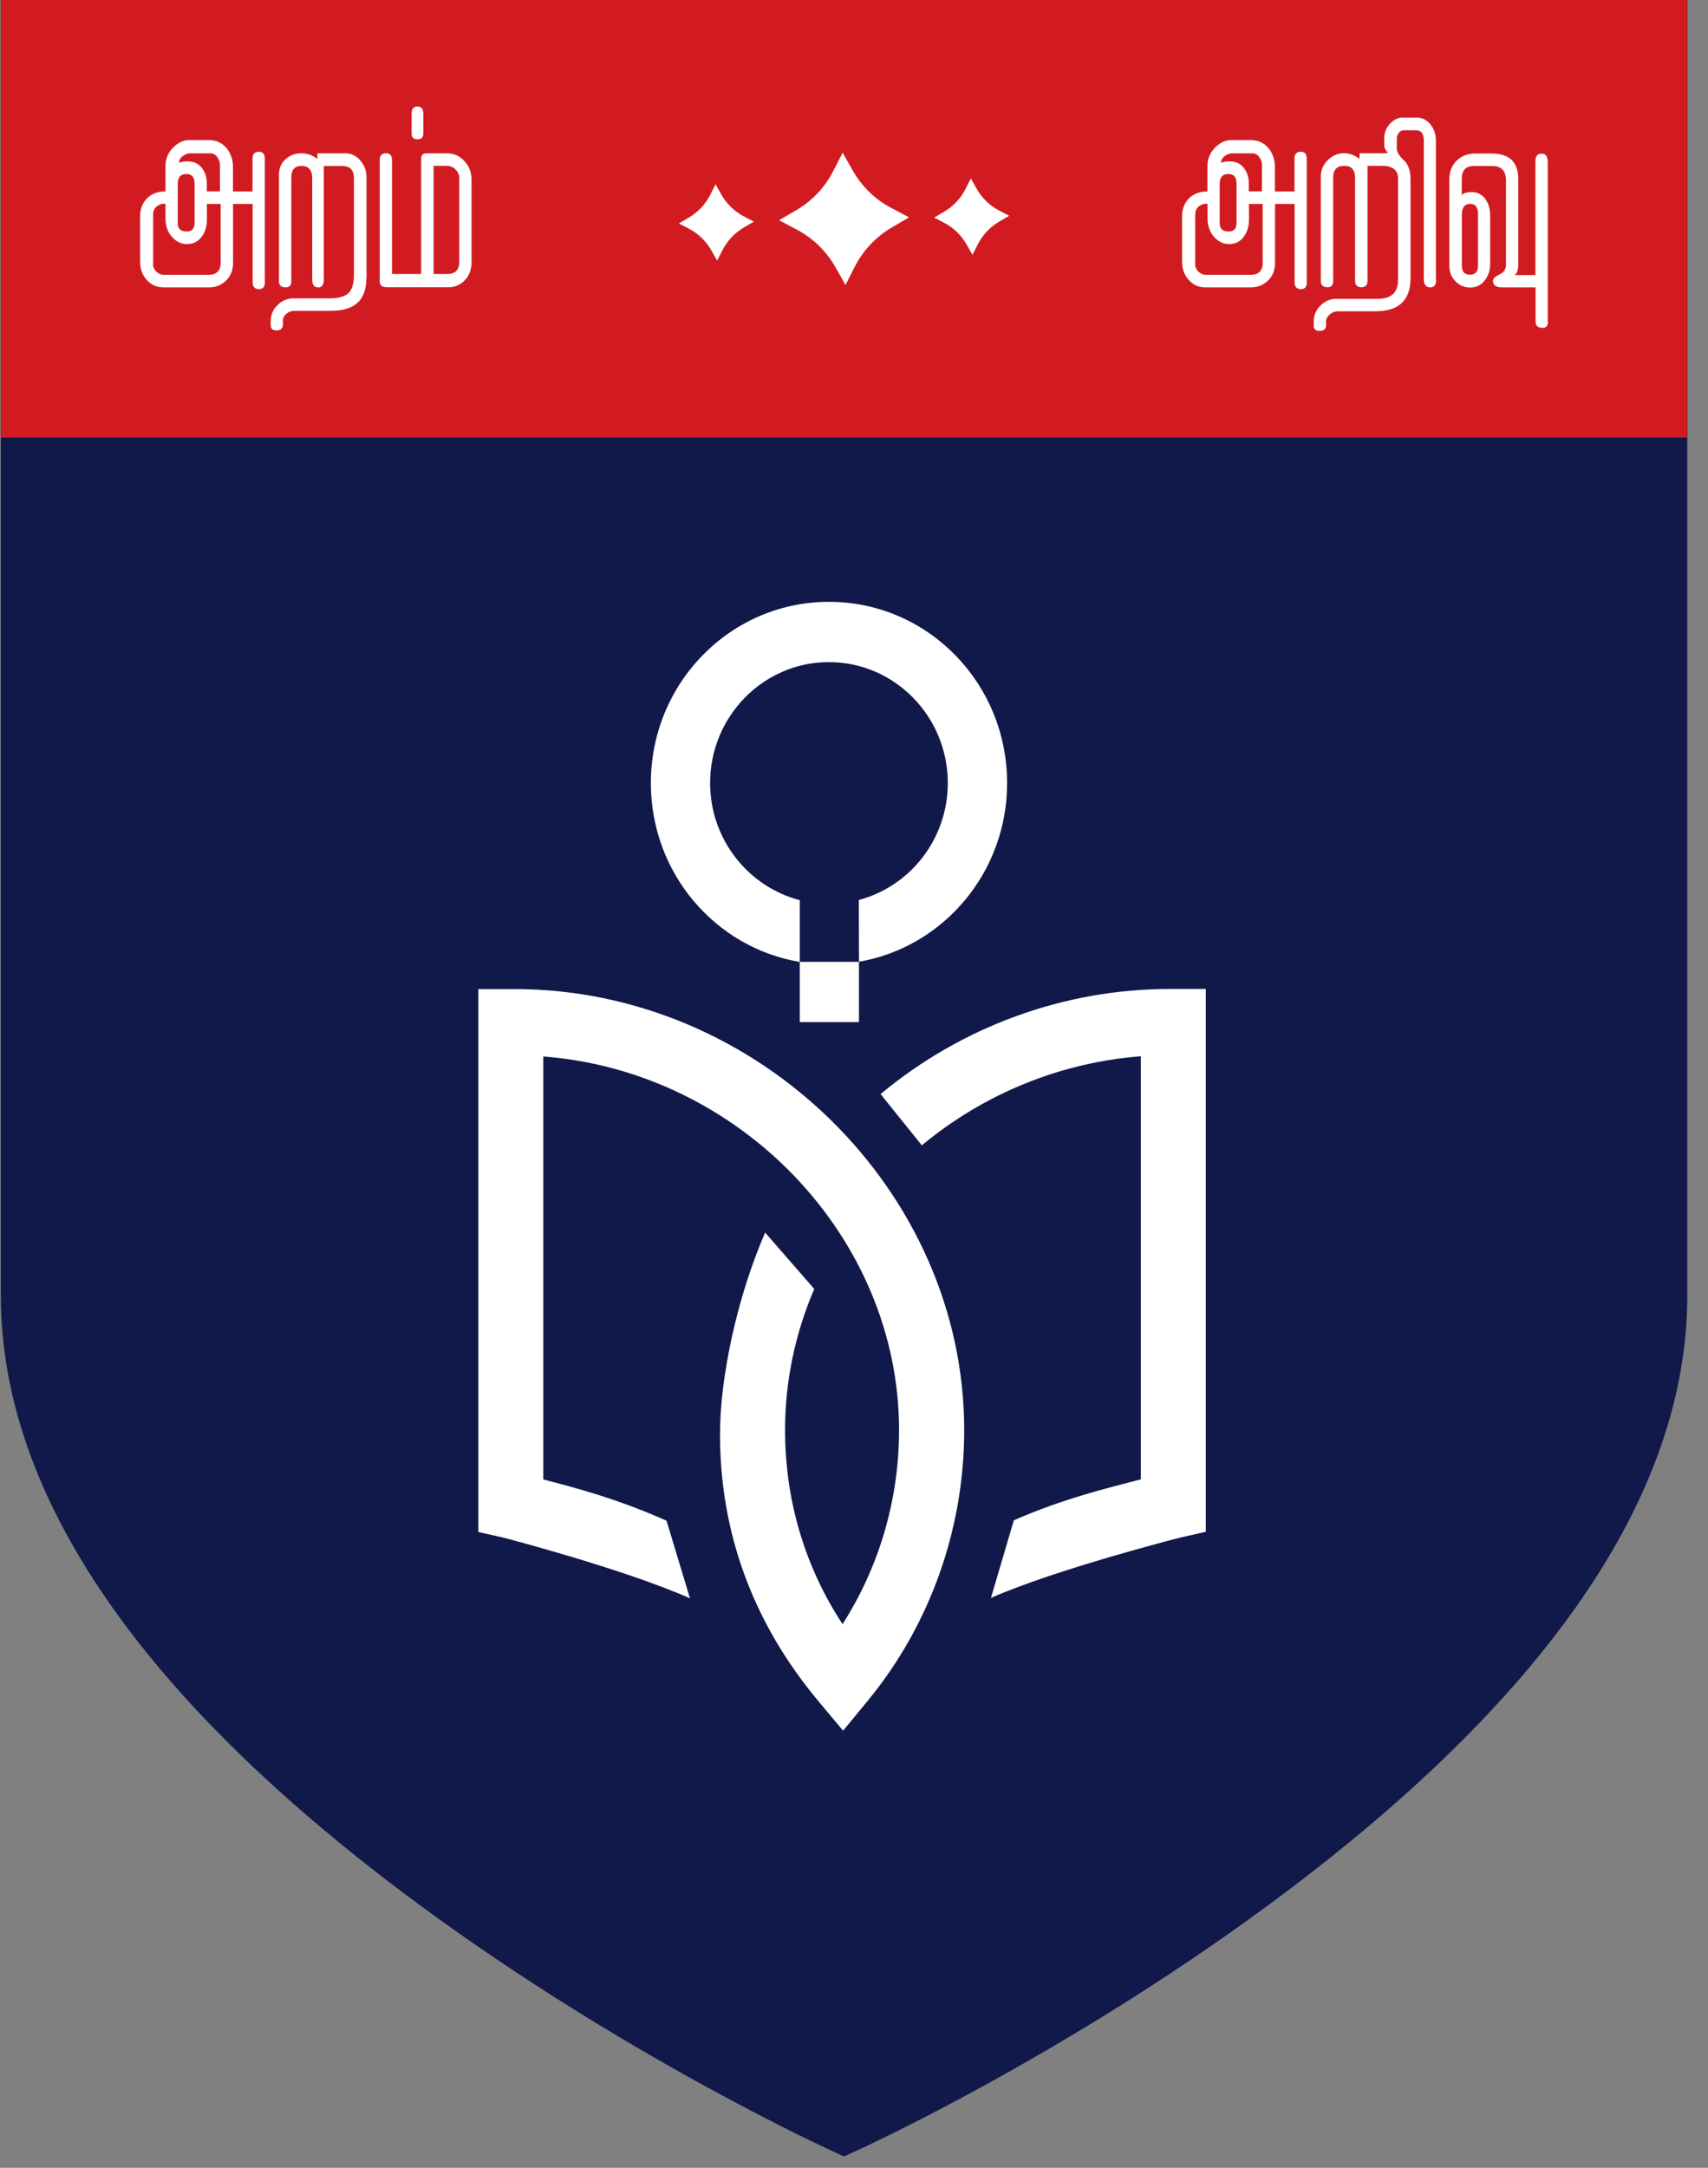 <svg width="82" height="104" viewBox="0 0 82 104" fill="none" xmlns="http://www.w3.org/2000/svg" xmlns:xlink="http://www.w3.org/1999/xlink">
<rect x="0" y="0" width="82" height="104" fill="#808080" stroke="none"/>
<path d="M80.997,0L0.04,0L0.04,62.152C0.04,71.735 6.81,81.574 20.164,91.404C29.945,98.603 39.559,103.015 39.965,103.2L40.521,103.457L41.081,103.2C41.487,103.015 51.101,98.608 60.882,91.404C74.236,81.574 81.006,71.73 81.006,62.147L81.006,0L80.997,0Z" fill="#10194A"/>
<rect  x="0.04" y="0" width="80.957" height="20.99" fill="#D21B21"/>
<path d="M12.716,13.553C12.716,13.767 12.618,13.871 12.432,13.871C12.226,13.871 12.128,13.757 12.128,13.534L12.128,9.783L11.19,9.783L11.19,12.613C11.19,12.959 11.078,13.24 10.854,13.458C10.629,13.676 10.363,13.786 10.055,13.786L7.833,13.786C7.524,13.786 7.263,13.667 7.048,13.434C6.833,13.197 6.726,12.902 6.726,12.546L6.726,10.376C6.726,10.029 6.838,9.745 7.053,9.521C7.272,9.298 7.571,9.184 7.945,9.184L7.945,7.968C7.945,7.627 8.066,7.332 8.304,7.085C8.547,6.843 8.804,6.72 9.079,6.72L10.036,6.72C10.377,6.72 10.662,6.853 10.891,7.123C11.087,7.38 11.185,7.674 11.185,8.011L11.185,9.184L12.123,9.184L12.123,7.612C12.123,7.389 12.226,7.28 12.427,7.28C12.618,7.28 12.712,7.394 12.712,7.612L12.712,13.558L12.716,13.553ZM10.592,12.58L10.592,9.783L9.934,9.783L9.934,10.538C9.934,10.875 9.845,11.15 9.672,11.373C9.499,11.597 9.266,11.711 8.972,11.711C8.701,11.711 8.458,11.597 8.253,11.359C8.043,11.126 7.945,10.827 7.945,10.466L7.945,9.783C7.8,9.759 7.669,9.797 7.538,9.892C7.412,9.987 7.352,10.12 7.352,10.291L7.352,12.708C7.352,12.822 7.403,12.926 7.506,13.031C7.609,13.13 7.73,13.183 7.861,13.183L10.022,13.183C10.405,13.183 10.597,12.983 10.597,12.58M9.341,10.694L9.341,8.809C9.341,8.5 9.21,8.348 8.953,8.348C8.673,8.348 8.533,8.505 8.533,8.809L8.533,10.713C8.533,10.979 8.678,11.107 8.972,11.107C9.215,11.107 9.341,10.97 9.341,10.694ZM10.559,9.179L10.559,7.892C10.559,7.769 10.513,7.65 10.429,7.532C10.34,7.413 10.233,7.356 10.097,7.356L9.14,7.356C9.009,7.356 8.883,7.403 8.771,7.489C8.654,7.579 8.598,7.684 8.598,7.807C8.696,7.764 8.836,7.741 9.019,7.741C9.299,7.741 9.523,7.845 9.686,8.049C9.85,8.253 9.929,8.505 9.929,8.795L9.929,9.179L10.555,9.179L10.559,9.179Z" fill="#FFFFFF"/>
<path d="M17.586,13.368C17.586,14.394 17.026,14.911 15.901,14.911L14.131,14.911C13.986,14.911 13.86,14.959 13.748,15.054C13.636,15.149 13.585,15.248 13.585,15.348L13.585,15.547C13.585,15.747 13.482,15.851 13.281,15.851C13.09,15.851 12.997,15.771 12.997,15.604L12.997,15.405C12.997,15.106 13.104,14.849 13.323,14.636C13.543,14.422 13.795,14.313 14.075,14.313L15.845,14.313C16.26,14.313 16.554,14.227 16.732,14.061C16.905,13.89 16.993,13.596 16.993,13.168L16.993,8.553C16.993,8.158 16.807,7.964 16.424,7.964L15.546,7.964L15.546,13.406C15.546,13.662 15.457,13.79 15.284,13.79C15.088,13.79 14.99,13.667 14.99,13.42L14.99,8.548C14.99,8.158 14.818,7.959 14.472,7.959C14.15,7.959 13.986,8.144 13.986,8.515L13.986,13.486C13.986,13.686 13.898,13.786 13.716,13.786C13.501,13.786 13.393,13.691 13.393,13.501L13.393,8.377C13.393,8.078 13.496,7.831 13.706,7.641C13.916,7.451 14.169,7.356 14.463,7.356C14.757,7.356 15.009,7.446 15.238,7.622L15.238,7.356L16.587,7.356C16.863,7.356 17.101,7.47 17.297,7.698C17.498,7.926 17.596,8.196 17.596,8.51L17.596,13.363L17.586,13.368Z" fill="#FFFFFF"/>
<path d="M22.643,12.513C22.643,12.917 22.531,13.225 22.311,13.449C22.092,13.672 21.835,13.781 21.541,13.781L18.576,13.781C18.343,13.781 18.23,13.686 18.23,13.496L18.23,7.684C18.23,7.46 18.333,7.351 18.534,7.351C18.725,7.351 18.819,7.465 18.819,7.684L18.819,13.145L20.219,13.145L20.219,7.622C20.219,7.446 20.299,7.356 20.462,7.356L21.461,7.356C21.788,7.356 22.068,7.479 22.293,7.726C22.521,7.973 22.638,8.268 22.638,8.614L22.638,12.518L22.643,12.513ZM20.322,6.416C20.322,6.596 20.229,6.682 20.042,6.682C19.855,6.682 19.762,6.591 19.762,6.416L19.762,5.447C19.762,5.224 19.855,5.11 20.042,5.11C20.229,5.11 20.322,5.224 20.322,5.447L20.322,6.416ZM22.05,12.546L22.05,8.557C22.05,8.391 21.989,8.249 21.868,8.13C21.746,8.011 21.602,7.954 21.433,7.954L20.817,7.954L20.817,13.145L21.485,13.145C21.863,13.145 22.05,12.945 22.05,12.546Z" fill="#FFFFFF"/>
<path d="M62.741,13.553C62.741,13.767 62.643,13.871 62.456,13.871C62.251,13.871 62.153,13.757 62.153,13.534L62.153,9.783L61.214,9.783L61.214,12.613C61.214,12.959 61.102,13.24 60.878,13.458C60.654,13.676 60.388,13.786 60.08,13.786L57.857,13.786C57.549,13.786 57.287,13.667 57.073,13.434C56.858,13.197 56.75,12.902 56.75,12.546L56.75,10.376C56.75,10.029 56.863,9.745 57.077,9.521C57.297,9.298 57.596,9.184 57.969,9.184L57.969,7.968C57.969,7.627 58.091,7.332 58.329,7.085C58.571,6.843 58.828,6.72 59.104,6.72L60.061,6.72C60.402,6.72 60.687,6.853 60.915,7.123C61.111,7.38 61.209,7.674 61.209,8.011L61.209,9.184L62.148,9.184L62.148,7.612C62.148,7.389 62.251,7.28 62.451,7.28C62.643,7.28 62.736,7.394 62.736,7.612L62.736,13.558L62.741,13.553ZM60.621,12.58L60.621,9.783L59.963,9.783L59.963,10.538C59.963,10.875 59.874,11.15 59.701,11.373C59.529,11.597 59.295,11.711 59.001,11.711C58.73,11.711 58.492,11.597 58.282,11.359C58.072,11.126 57.974,10.827 57.974,10.466L57.974,9.783C57.829,9.759 57.698,9.797 57.568,9.892C57.442,9.987 57.381,10.12 57.381,10.291L57.381,12.708C57.381,12.822 57.432,12.926 57.535,13.031C57.638,13.13 57.759,13.183 57.89,13.183L60.052,13.183C60.434,13.183 60.626,12.983 60.626,12.58M59.365,10.694L59.365,8.809C59.365,8.5 59.234,8.348 58.978,8.348C58.697,8.348 58.557,8.505 58.557,8.809L58.557,10.713C58.557,10.979 58.702,11.107 58.996,11.107C59.239,11.107 59.365,10.97 59.365,10.694ZM60.584,9.179L60.584,7.892C60.584,7.769 60.537,7.65 60.453,7.532C60.364,7.413 60.257,7.356 60.122,7.356L59.164,7.356C59.034,7.356 58.908,7.403 58.796,7.489C58.679,7.579 58.623,7.684 58.623,7.807C58.721,7.764 58.861,7.741 59.043,7.741C59.323,7.741 59.547,7.845 59.711,8.049C59.874,8.253 59.953,8.505 59.953,8.795L59.953,9.179L60.579,9.179L60.584,9.179Z" fill="#FFFFFF"/>
<path d="M68.951,13.415C68.951,13.662 68.857,13.786 68.68,13.786C68.465,13.786 68.358,13.662 68.358,13.415L68.358,6.772C68.358,6.425 68.236,6.249 67.989,6.249L67.372,6.249C67.298,6.249 67.223,6.292 67.158,6.373C67.092,6.458 67.06,6.544 67.06,6.634L67.06,7.118C67.06,7.285 67.172,7.475 67.391,7.684C67.611,7.888 67.718,8.182 67.718,8.562L67.718,13.358C67.718,14.408 67.153,14.935 66.023,14.935L64.212,14.935C64.081,14.935 63.955,14.987 63.838,15.087C63.726,15.187 63.665,15.291 63.665,15.405L63.665,15.59C63.665,15.78 63.563,15.875 63.352,15.875C63.166,15.875 63.072,15.794 63.072,15.628L63.072,15.415C63.072,15.125 63.18,14.878 63.394,14.659C63.609,14.446 63.861,14.337 64.146,14.337L66.145,14.337C66.794,14.337 67.12,14.033 67.12,13.43L67.12,8.562C67.12,8.158 66.859,7.954 66.327,7.954L65.654,7.954L65.654,13.463C65.654,13.676 65.556,13.781 65.365,13.781C65.159,13.781 65.057,13.681 65.057,13.482L65.057,8.543C65.057,8.154 64.884,7.954 64.543,7.954C64.202,7.954 64.006,8.135 64.006,8.491L64.006,13.482C64.006,13.681 63.917,13.781 63.735,13.781C63.52,13.781 63.413,13.681 63.413,13.482L63.413,8.458C63.413,8.154 63.525,7.897 63.749,7.679C63.973,7.46 64.235,7.351 64.529,7.351C64.781,7.351 65.029,7.441 65.271,7.617L65.271,7.351L66.639,7.351C66.518,7.218 66.457,7.09 66.457,6.966L66.457,6.629C66.457,6.363 66.551,6.131 66.733,5.936C66.92,5.741 67.116,5.642 67.321,5.642L68.007,5.642C68.283,5.642 68.502,5.751 68.675,5.969C68.848,6.188 68.937,6.444 68.937,6.748L68.937,13.411L68.951,13.415Z" fill="#FFFFFF"/>
<path d="M74.315,15.443C74.315,15.633 74.231,15.728 74.068,15.728C73.839,15.728 73.722,15.633 73.722,15.443L73.722,13.786L72.107,13.786C71.822,13.786 71.677,13.681 71.677,13.468C71.677,13.368 71.78,13.268 71.99,13.168C72.2,13.069 72.303,12.907 72.303,12.684L72.303,8.667C72.303,8.196 72.079,7.964 71.64,7.964L70.758,7.964C70.37,7.964 70.179,8.168 70.179,8.581L70.179,9.369C70.235,9.27 70.393,9.217 70.65,9.217C70.93,9.217 71.15,9.327 71.309,9.545C71.467,9.763 71.542,10.034 71.542,10.357L71.542,12.67C71.542,12.974 71.453,13.235 71.276,13.458C71.098,13.681 70.87,13.795 70.594,13.795C70.305,13.795 70.067,13.695 69.871,13.491C69.679,13.292 69.581,13.045 69.581,12.755L69.581,8.619C69.581,8.239 69.698,7.935 69.936,7.707C70.169,7.479 70.473,7.365 70.832,7.365L71.607,7.365C72.462,7.365 72.891,7.774 72.891,8.591L72.891,12.693C72.891,12.95 72.831,13.116 72.709,13.197L73.713,13.197L73.713,7.741C73.713,7.494 73.811,7.37 74.012,7.37C74.213,7.37 74.306,7.513 74.306,7.788L74.306,15.457L74.315,15.443ZM70.958,12.75L70.958,10.267C70.958,9.944 70.837,9.782 70.585,9.782C70.314,9.782 70.183,9.958 70.183,10.314L70.183,12.746C70.183,13.035 70.309,13.178 70.571,13.178C70.832,13.178 70.958,13.035 70.958,12.746Z" fill="#FFFFFF"/>
<path d="M34.092,37.582C34.082,34.381 36.641,31.769 39.783,31.765C42.93,31.755 45.498,34.357 45.503,37.553C45.507,40.255 43.691,42.525 41.231,43.176L41.24,46.139C45.283,45.441 48.36,41.86 48.351,37.549C48.341,32.743 44.504,28.858 39.778,28.873C35.053,28.882 31.234,32.786 31.248,37.591C31.257,41.903 34.348,45.469 38.396,46.149L38.396,43.185C35.931,42.544 34.101,40.279 34.092,37.582Z" fill="#FFFFFF"/>
<path d="M47.571,76.674L48.673,72.936C51.04,71.896 53.207,71.379 54.771,70.97L54.771,50.674C50.937,50.969 47.249,52.46 44.256,54.948L42.276,52.488C46.184,49.235 51.115,47.445 56.162,47.445L57.89,47.445L57.89,73.487L56.671,73.763C56.629,73.772 50.727,75.273 47.562,76.664Z" fill="#FFFFFF"/>
<path d="M40.474,83.027L39.274,81.593C36.197,77.903 34.567,73.611 34.567,68.805C34.567,66.041 35.403,62.19 36.734,59.132L39.092,61.838C38.163,64.004 37.691,66.283 37.691,68.61C37.691,71.977 38.639,75.159 40.45,77.918C42.211,75.168 43.163,71.93 43.163,68.61C43.163,59.322 35.478,51.401 26.084,50.684L26.084,70.975C27.667,71.388 29.614,71.896 31.999,72.955L33.125,76.678C29.954,75.273 24.225,73.782 24.183,73.772L22.965,73.497L22.965,47.45L24.692,47.45C36.398,47.45 46.291,57.137 46.291,68.61C46.291,73.354 44.648,77.965 41.664,81.588L40.474,83.032L40.474,83.027Z" fill="#FFFFFF"/>
<rect  x="38.396" y="46.144" width="2.843" height="2.892" fill="#FFFFFF"/>
<path d="M40.591,13.672L40.105,12.812C39.671,12.048 39.031,11.426 38.266,11.022L37.402,10.566L38.247,10.072C38.999,9.631 39.61,8.98 40.007,8.201L40.455,7.323L40.941,8.182C41.375,8.947 42.015,9.569 42.781,9.972L43.644,10.428L42.799,10.922C42.048,11.364 41.436,12.014 41.039,12.793L40.591,13.672Z" fill="#FFFFFF"/>
<path d="M34.432,12.508L34.152,12.014C33.9,11.573 33.536,11.217 33.092,10.979L32.593,10.718L33.078,10.433C33.513,10.177 33.863,9.806 34.096,9.35L34.353,8.842L34.633,9.336C34.881,9.778 35.249,10.134 35.693,10.371L36.193,10.633L35.707,10.917C35.273,11.174 34.923,11.544 34.689,11.995L34.432,12.504L34.432,12.508Z" fill="#FFFFFF"/>
<path d="M46.689,12.228L46.409,11.734C46.156,11.293 45.792,10.936 45.349,10.699L44.849,10.438L45.335,10.153C45.769,9.896 46.119,9.526 46.353,9.07L46.609,8.562L46.89,9.056C47.137,9.498 47.506,9.854 47.949,10.091L48.449,10.352L47.963,10.637C47.529,10.894 47.179,11.264 46.946,11.715L46.689,12.223L46.689,12.228Z" fill="#FFFFFF"/>
</svg>
